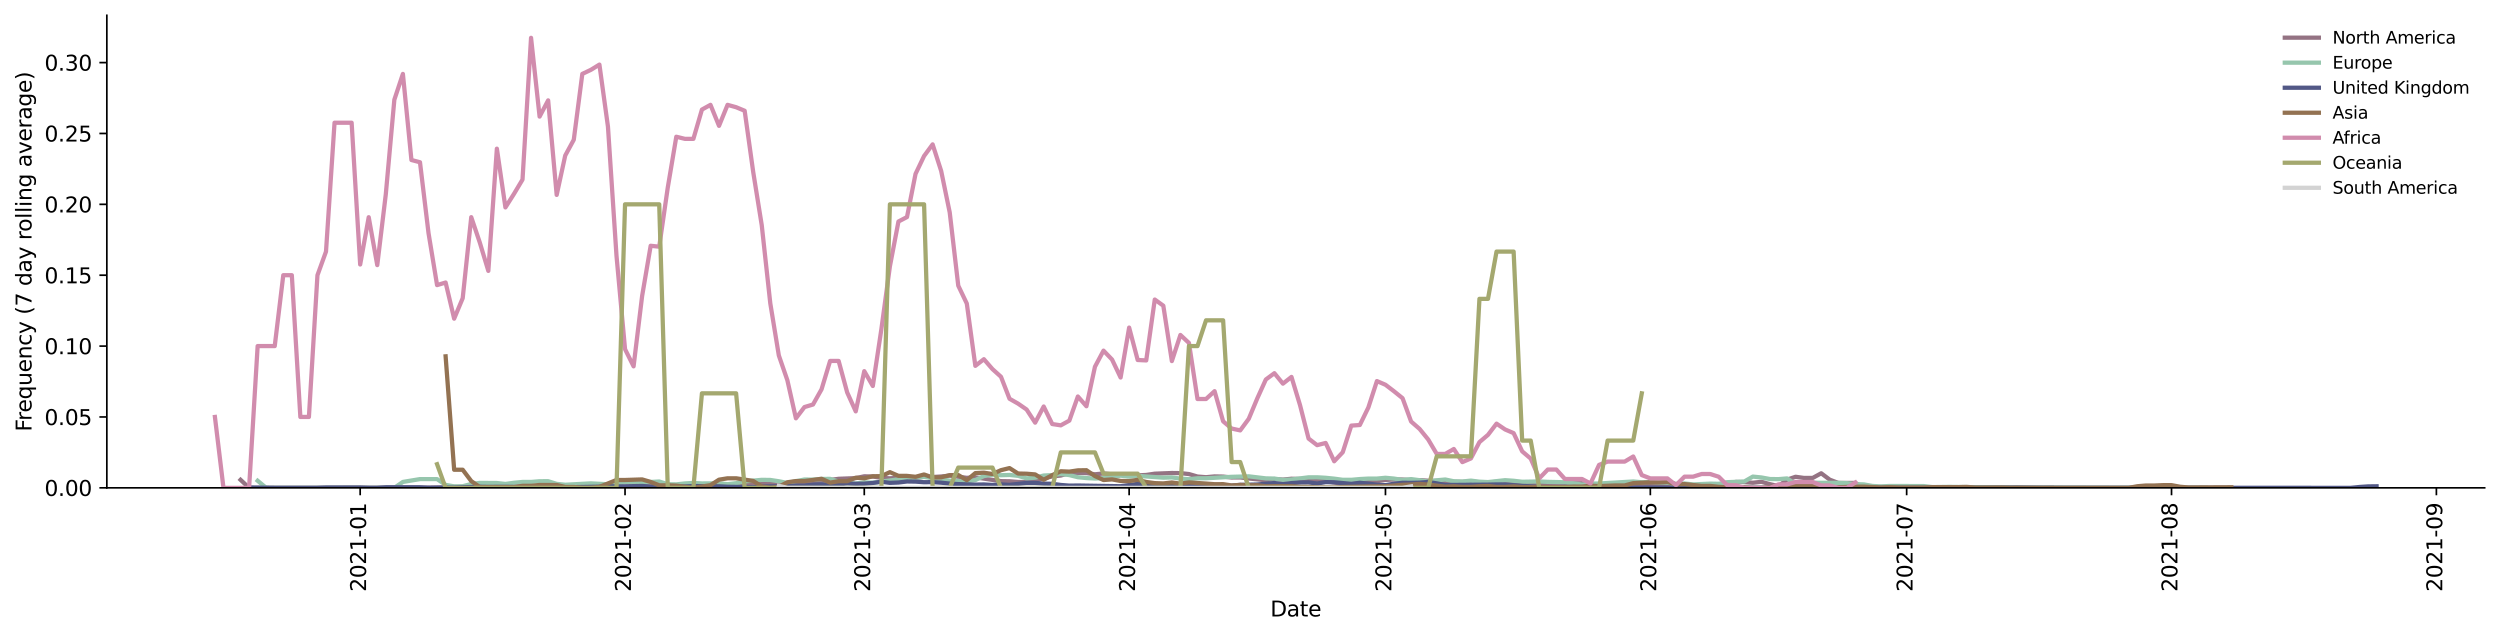 <?xml version="1.0" encoding="utf-8" standalone="no"?>
<!DOCTYPE svg PUBLIC "-//W3C//DTD SVG 1.1//EN"
  "http://www.w3.org/Graphics/SVG/1.1/DTD/svg11.dtd">
<svg height="298.621pt" version="1.1" viewBox="0 0 1173.344 298.621" width="1173.344pt" xmlns="http://www.w3.org/2000/svg" xmlns:xlink="http://www.w3.org/1999/xlink">
 <defs>
  <style type="text/css">*{stroke-linecap:butt;stroke-linejoin:round;}</style>
 </defs>
 <g id="figure_1">
  <g id="patch_1">
   <path d="M 0 298.621 
L 1173.344 298.621 
L 1173.344 0 
L 0 0 
z
" style="fill:#ffffff;"/>
  </g>
  <g id="axes_1">
   <g id="patch_2">
    <path d="M 50.144 228.96 
L 1166.144 228.96 
L 1166.144 7.2 
L 50.144 7.2 
z
" style="fill:#ffffff;"/>
   </g>
   <g id="matplotlib.axis_1">
    <g id="xtick_1">
     <g id="line2d_1">
      <defs>
       <path d="M 0 0 
L 0 3.5 
" id="me8ddf4160f" style="stroke:#000000;stroke-width:0.8;"/>
      </defs>
      <g>
       <use style="stroke:#000000;stroke-width:0.8;" x="169.042" xlink:href="#me8ddf4160f" y="228.96"/>
      </g>
     </g>
     <g id="text_1">
      <!-- 2021-01 -->
      <g transform="translate(171.801 277.743)rotate(-90)scale(0.1 -0.1)">
       <defs>
        <path d="M 1228 531 
L 3431 531 
L 3431 0 
L 469 0 
L 469 531 
Q 828 903 1448 1529 
Q 2069 2156 2228 2338 
Q 2531 2678 2651 2914 
Q 2772 3150 2772 3378 
Q 2772 3750 2511 3984 
Q 2250 4219 1831 4219 
Q 1534 4219 1204 4116 
Q 875 4013 500 3803 
L 500 4441 
Q 881 4594 1212 4672 
Q 1544 4750 1819 4750 
Q 2544 4750 2975 4387 
Q 3406 4025 3406 3419 
Q 3406 3131 3298 2873 
Q 3191 2616 2906 2266 
Q 2828 2175 2409 1742 
Q 1991 1309 1228 531 
z
" id="DejaVuSans-32" transform="scale(0.016)"/>
        <path d="M 2034 4250 
Q 1547 4250 1301 3770 
Q 1056 3291 1056 2328 
Q 1056 1369 1301 889 
Q 1547 409 2034 409 
Q 2525 409 2770 889 
Q 3016 1369 3016 2328 
Q 3016 3291 2770 3770 
Q 2525 4250 2034 4250 
z
M 2034 4750 
Q 2819 4750 3233 4129 
Q 3647 3509 3647 2328 
Q 3647 1150 3233 529 
Q 2819 -91 2034 -91 
Q 1250 -91 836 529 
Q 422 1150 422 2328 
Q 422 3509 836 4129 
Q 1250 4750 2034 4750 
z
" id="DejaVuSans-30" transform="scale(0.016)"/>
        <path d="M 794 531 
L 1825 531 
L 1825 4091 
L 703 3866 
L 703 4441 
L 1819 4666 
L 2450 4666 
L 2450 531 
L 3481 531 
L 3481 0 
L 794 0 
L 794 531 
z
" id="DejaVuSans-31" transform="scale(0.016)"/>
        <path d="M 313 2009 
L 1997 2009 
L 1997 1497 
L 313 1497 
L 313 2009 
z
" id="DejaVuSans-2d" transform="scale(0.016)"/>
       </defs>
       <use xlink:href="#DejaVuSans-32"/>
       <use x="63.623" xlink:href="#DejaVuSans-30"/>
       <use x="127.246" xlink:href="#DejaVuSans-32"/>
       <use x="190.869" xlink:href="#DejaVuSans-31"/>
       <use x="254.492" xlink:href="#DejaVuSans-2d"/>
       <use x="290.576" xlink:href="#DejaVuSans-30"/>
       <use x="354.199" xlink:href="#DejaVuSans-31"/>
      </g>
     </g>
    </g>
    <g id="xtick_2">
     <g id="line2d_2">
      <g>
       <use style="stroke:#000000;stroke-width:0.8;" x="293.354" xlink:href="#me8ddf4160f" y="228.96"/>
      </g>
     </g>
     <g id="text_2">
      <!-- 2021-02 -->
      <g transform="translate(296.113 277.743)rotate(-90)scale(0.1 -0.1)">
       <use xlink:href="#DejaVuSans-32"/>
       <use x="63.623" xlink:href="#DejaVuSans-30"/>
       <use x="127.246" xlink:href="#DejaVuSans-32"/>
       <use x="190.869" xlink:href="#DejaVuSans-31"/>
       <use x="254.492" xlink:href="#DejaVuSans-2d"/>
       <use x="290.576" xlink:href="#DejaVuSans-30"/>
       <use x="354.199" xlink:href="#DejaVuSans-32"/>
      </g>
     </g>
    </g>
    <g id="xtick_3">
     <g id="line2d_3">
      <g>
       <use style="stroke:#000000;stroke-width:0.8;" x="405.636" xlink:href="#me8ddf4160f" y="228.96"/>
      </g>
     </g>
     <g id="text_3">
      <!-- 2021-03 -->
      <g transform="translate(408.395 277.743)rotate(-90)scale(0.1 -0.1)">
       <defs>
        <path d="M 2597 2516 
Q 3050 2419 3304 2112 
Q 3559 1806 3559 1356 
Q 3559 666 3084 287 
Q 2609 -91 1734 -91 
Q 1441 -91 1130 -33 
Q 819 25 488 141 
L 488 750 
Q 750 597 1062 519 
Q 1375 441 1716 441 
Q 2309 441 2620 675 
Q 2931 909 2931 1356 
Q 2931 1769 2642 2001 
Q 2353 2234 1838 2234 
L 1294 2234 
L 1294 2753 
L 1863 2753 
Q 2328 2753 2575 2939 
Q 2822 3125 2822 3475 
Q 2822 3834 2567 4026 
Q 2313 4219 1838 4219 
Q 1578 4219 1281 4162 
Q 984 4106 628 3988 
L 628 4550 
Q 988 4650 1302 4700 
Q 1616 4750 1894 4750 
Q 2613 4750 3031 4423 
Q 3450 4097 3450 3541 
Q 3450 3153 3228 2886 
Q 3006 2619 2597 2516 
z
" id="DejaVuSans-33" transform="scale(0.016)"/>
       </defs>
       <use xlink:href="#DejaVuSans-32"/>
       <use x="63.623" xlink:href="#DejaVuSans-30"/>
       <use x="127.246" xlink:href="#DejaVuSans-32"/>
       <use x="190.869" xlink:href="#DejaVuSans-31"/>
       <use x="254.492" xlink:href="#DejaVuSans-2d"/>
       <use x="290.576" xlink:href="#DejaVuSans-30"/>
       <use x="354.199" xlink:href="#DejaVuSans-33"/>
      </g>
     </g>
    </g>
    <g id="xtick_4">
     <g id="line2d_4">
      <g>
       <use style="stroke:#000000;stroke-width:0.8;" x="529.948" xlink:href="#me8ddf4160f" y="228.96"/>
      </g>
     </g>
     <g id="text_4">
      <!-- 2021-04 -->
      <g transform="translate(532.707 277.743)rotate(-90)scale(0.1 -0.1)">
       <defs>
        <path d="M 2419 4116 
L 825 1625 
L 2419 1625 
L 2419 4116 
z
M 2253 4666 
L 3047 4666 
L 3047 1625 
L 3713 1625 
L 3713 1100 
L 3047 1100 
L 3047 0 
L 2419 0 
L 2419 1100 
L 313 1100 
L 313 1709 
L 2253 4666 
z
" id="DejaVuSans-34" transform="scale(0.016)"/>
       </defs>
       <use xlink:href="#DejaVuSans-32"/>
       <use x="63.623" xlink:href="#DejaVuSans-30"/>
       <use x="127.246" xlink:href="#DejaVuSans-32"/>
       <use x="190.869" xlink:href="#DejaVuSans-31"/>
       <use x="254.492" xlink:href="#DejaVuSans-2d"/>
       <use x="290.576" xlink:href="#DejaVuSans-30"/>
       <use x="354.199" xlink:href="#DejaVuSans-34"/>
      </g>
     </g>
    </g>
    <g id="xtick_5">
     <g id="line2d_5">
      <g>
       <use style="stroke:#000000;stroke-width:0.8;" x="650.249" xlink:href="#me8ddf4160f" y="228.96"/>
      </g>
     </g>
     <g id="text_5">
      <!-- 2021-05 -->
      <g transform="translate(653.009 277.743)rotate(-90)scale(0.1 -0.1)">
       <defs>
        <path d="M 691 4666 
L 3169 4666 
L 3169 4134 
L 1269 4134 
L 1269 2991 
Q 1406 3038 1543 3061 
Q 1681 3084 1819 3084 
Q 2600 3084 3056 2656 
Q 3513 2228 3513 1497 
Q 3513 744 3044 326 
Q 2575 -91 1722 -91 
Q 1428 -91 1123 -41 
Q 819 9 494 109 
L 494 744 
Q 775 591 1075 516 
Q 1375 441 1709 441 
Q 2250 441 2565 725 
Q 2881 1009 2881 1497 
Q 2881 1984 2565 2268 
Q 2250 2553 1709 2553 
Q 1456 2553 1204 2497 
Q 953 2441 691 2322 
L 691 4666 
z
" id="DejaVuSans-35" transform="scale(0.016)"/>
       </defs>
       <use xlink:href="#DejaVuSans-32"/>
       <use x="63.623" xlink:href="#DejaVuSans-30"/>
       <use x="127.246" xlink:href="#DejaVuSans-32"/>
       <use x="190.869" xlink:href="#DejaVuSans-31"/>
       <use x="254.492" xlink:href="#DejaVuSans-2d"/>
       <use x="290.576" xlink:href="#DejaVuSans-30"/>
       <use x="354.199" xlink:href="#DejaVuSans-35"/>
      </g>
     </g>
    </g>
    <g id="xtick_6">
     <g id="line2d_6">
      <g>
       <use style="stroke:#000000;stroke-width:0.8;" x="774.561" xlink:href="#me8ddf4160f" y="228.96"/>
      </g>
     </g>
     <g id="text_6">
      <!-- 2021-06 -->
      <g transform="translate(777.321 277.743)rotate(-90)scale(0.1 -0.1)">
       <defs>
        <path d="M 2113 2584 
Q 1688 2584 1439 2293 
Q 1191 2003 1191 1497 
Q 1191 994 1439 701 
Q 1688 409 2113 409 
Q 2538 409 2786 701 
Q 3034 994 3034 1497 
Q 3034 2003 2786 2293 
Q 2538 2584 2113 2584 
z
M 3366 4563 
L 3366 3988 
Q 3128 4100 2886 4159 
Q 2644 4219 2406 4219 
Q 1781 4219 1451 3797 
Q 1122 3375 1075 2522 
Q 1259 2794 1537 2939 
Q 1816 3084 2150 3084 
Q 2853 3084 3261 2657 
Q 3669 2231 3669 1497 
Q 3669 778 3244 343 
Q 2819 -91 2113 -91 
Q 1303 -91 875 529 
Q 447 1150 447 2328 
Q 447 3434 972 4092 
Q 1497 4750 2381 4750 
Q 2619 4750 2861 4703 
Q 3103 4656 3366 4563 
z
" id="DejaVuSans-36" transform="scale(0.016)"/>
       </defs>
       <use xlink:href="#DejaVuSans-32"/>
       <use x="63.623" xlink:href="#DejaVuSans-30"/>
       <use x="127.246" xlink:href="#DejaVuSans-32"/>
       <use x="190.869" xlink:href="#DejaVuSans-31"/>
       <use x="254.492" xlink:href="#DejaVuSans-2d"/>
       <use x="290.576" xlink:href="#DejaVuSans-30"/>
       <use x="354.199" xlink:href="#DejaVuSans-36"/>
      </g>
     </g>
    </g>
    <g id="xtick_7">
     <g id="line2d_7">
      <g>
       <use style="stroke:#000000;stroke-width:0.8;" x="894.863" xlink:href="#me8ddf4160f" y="228.96"/>
      </g>
     </g>
     <g id="text_7">
      <!-- 2021-07 -->
      <g transform="translate(897.622 277.743)rotate(-90)scale(0.1 -0.1)">
       <defs>
        <path d="M 525 4666 
L 3525 4666 
L 3525 4397 
L 1831 0 
L 1172 0 
L 2766 4134 
L 525 4134 
L 525 4666 
z
" id="DejaVuSans-37" transform="scale(0.016)"/>
       </defs>
       <use xlink:href="#DejaVuSans-32"/>
       <use x="63.623" xlink:href="#DejaVuSans-30"/>
       <use x="127.246" xlink:href="#DejaVuSans-32"/>
       <use x="190.869" xlink:href="#DejaVuSans-31"/>
       <use x="254.492" xlink:href="#DejaVuSans-2d"/>
       <use x="290.576" xlink:href="#DejaVuSans-30"/>
       <use x="354.199" xlink:href="#DejaVuSans-37"/>
      </g>
     </g>
    </g>
    <g id="xtick_8">
     <g id="line2d_8">
      <g>
       <use style="stroke:#000000;stroke-width:0.8;" x="1019.175" xlink:href="#me8ddf4160f" y="228.96"/>
      </g>
     </g>
     <g id="text_8">
      <!-- 2021-08 -->
      <g transform="translate(1021.934 277.743)rotate(-90)scale(0.1 -0.1)">
       <defs>
        <path d="M 2034 2216 
Q 1584 2216 1326 1975 
Q 1069 1734 1069 1313 
Q 1069 891 1326 650 
Q 1584 409 2034 409 
Q 2484 409 2743 651 
Q 3003 894 3003 1313 
Q 3003 1734 2745 1975 
Q 2488 2216 2034 2216 
z
M 1403 2484 
Q 997 2584 770 2862 
Q 544 3141 544 3541 
Q 544 4100 942 4425 
Q 1341 4750 2034 4750 
Q 2731 4750 3128 4425 
Q 3525 4100 3525 3541 
Q 3525 3141 3298 2862 
Q 3072 2584 2669 2484 
Q 3125 2378 3379 2068 
Q 3634 1759 3634 1313 
Q 3634 634 3220 271 
Q 2806 -91 2034 -91 
Q 1263 -91 848 271 
Q 434 634 434 1313 
Q 434 1759 690 2068 
Q 947 2378 1403 2484 
z
M 1172 3481 
Q 1172 3119 1398 2916 
Q 1625 2713 2034 2713 
Q 2441 2713 2670 2916 
Q 2900 3119 2900 3481 
Q 2900 3844 2670 4047 
Q 2441 4250 2034 4250 
Q 1625 4250 1398 4047 
Q 1172 3844 1172 3481 
z
" id="DejaVuSans-38" transform="scale(0.016)"/>
       </defs>
       <use xlink:href="#DejaVuSans-32"/>
       <use x="63.623" xlink:href="#DejaVuSans-30"/>
       <use x="127.246" xlink:href="#DejaVuSans-32"/>
       <use x="190.869" xlink:href="#DejaVuSans-31"/>
       <use x="254.492" xlink:href="#DejaVuSans-2d"/>
       <use x="290.576" xlink:href="#DejaVuSans-30"/>
       <use x="354.199" xlink:href="#DejaVuSans-38"/>
      </g>
     </g>
    </g>
    <g id="xtick_9">
     <g id="line2d_9">
      <g>
       <use style="stroke:#000000;stroke-width:0.8;" x="1143.487" xlink:href="#me8ddf4160f" y="228.96"/>
      </g>
     </g>
     <g id="text_9">
      <!-- 2021-09 -->
      <g transform="translate(1146.246 277.743)rotate(-90)scale(0.1 -0.1)">
       <defs>
        <path d="M 703 97 
L 703 672 
Q 941 559 1184 500 
Q 1428 441 1663 441 
Q 2288 441 2617 861 
Q 2947 1281 2994 2138 
Q 2813 1869 2534 1725 
Q 2256 1581 1919 1581 
Q 1219 1581 811 2004 
Q 403 2428 403 3163 
Q 403 3881 828 4315 
Q 1253 4750 1959 4750 
Q 2769 4750 3195 4129 
Q 3622 3509 3622 2328 
Q 3622 1225 3098 567 
Q 2575 -91 1691 -91 
Q 1453 -91 1209 -44 
Q 966 3 703 97 
z
M 1959 2075 
Q 2384 2075 2632 2365 
Q 2881 2656 2881 3163 
Q 2881 3666 2632 3958 
Q 2384 4250 1959 4250 
Q 1534 4250 1286 3958 
Q 1038 3666 1038 3163 
Q 1038 2656 1286 2365 
Q 1534 2075 1959 2075 
z
" id="DejaVuSans-39" transform="scale(0.016)"/>
       </defs>
       <use xlink:href="#DejaVuSans-32"/>
       <use x="63.623" xlink:href="#DejaVuSans-30"/>
       <use x="127.246" xlink:href="#DejaVuSans-32"/>
       <use x="190.869" xlink:href="#DejaVuSans-31"/>
       <use x="254.492" xlink:href="#DejaVuSans-2d"/>
       <use x="290.576" xlink:href="#DejaVuSans-30"/>
       <use x="354.199" xlink:href="#DejaVuSans-39"/>
      </g>
     </g>
    </g>
    <g id="text_10">
     <!-- Date -->
     <g transform="translate(596.193 289.341)scale(0.1 -0.1)">
      <defs>
       <path d="M 1259 4147 
L 1259 519 
L 2022 519 
Q 2988 519 3436 956 
Q 3884 1394 3884 2338 
Q 3884 3275 3436 3711 
Q 2988 4147 2022 4147 
L 1259 4147 
z
M 628 4666 
L 1925 4666 
Q 3281 4666 3915 4102 
Q 4550 3538 4550 2338 
Q 4550 1131 3912 565 
Q 3275 0 1925 0 
L 628 0 
L 628 4666 
z
" id="DejaVuSans-44" transform="scale(0.016)"/>
       <path d="M 2194 1759 
Q 1497 1759 1228 1600 
Q 959 1441 959 1056 
Q 959 750 1161 570 
Q 1363 391 1709 391 
Q 2188 391 2477 730 
Q 2766 1069 2766 1631 
L 2766 1759 
L 2194 1759 
z
M 3341 1997 
L 3341 0 
L 2766 0 
L 2766 531 
Q 2569 213 2275 61 
Q 1981 -91 1556 -91 
Q 1019 -91 701 211 
Q 384 513 384 1019 
Q 384 1609 779 1909 
Q 1175 2209 1959 2209 
L 2766 2209 
L 2766 2266 
Q 2766 2663 2505 2880 
Q 2244 3097 1772 3097 
Q 1472 3097 1187 3025 
Q 903 2953 641 2809 
L 641 3341 
Q 956 3463 1253 3523 
Q 1550 3584 1831 3584 
Q 2591 3584 2966 3190 
Q 3341 2797 3341 1997 
z
" id="DejaVuSans-61" transform="scale(0.016)"/>
       <path d="M 1172 4494 
L 1172 3500 
L 2356 3500 
L 2356 3053 
L 1172 3053 
L 1172 1153 
Q 1172 725 1289 603 
Q 1406 481 1766 481 
L 2356 481 
L 2356 0 
L 1766 0 
Q 1100 0 847 248 
Q 594 497 594 1153 
L 594 3053 
L 172 3053 
L 172 3500 
L 594 3500 
L 594 4494 
L 1172 4494 
z
" id="DejaVuSans-74" transform="scale(0.016)"/>
       <path d="M 3597 1894 
L 3597 1613 
L 953 1613 
Q 991 1019 1311 708 
Q 1631 397 2203 397 
Q 2534 397 2845 478 
Q 3156 559 3463 722 
L 3463 178 
Q 3153 47 2828 -22 
Q 2503 -91 2169 -91 
Q 1331 -91 842 396 
Q 353 884 353 1716 
Q 353 2575 817 3079 
Q 1281 3584 2069 3584 
Q 2775 3584 3186 3129 
Q 3597 2675 3597 1894 
z
M 3022 2063 
Q 3016 2534 2758 2815 
Q 2500 3097 2075 3097 
Q 1594 3097 1305 2825 
Q 1016 2553 972 2059 
L 3022 2063 
z
" id="DejaVuSans-65" transform="scale(0.016)"/>
      </defs>
      <use xlink:href="#DejaVuSans-44"/>
      <use x="77.002" xlink:href="#DejaVuSans-61"/>
      <use x="138.281" xlink:href="#DejaVuSans-74"/>
      <use x="177.49" xlink:href="#DejaVuSans-65"/>
     </g>
    </g>
   </g>
   <g id="matplotlib.axis_2">
    <g id="ytick_1">
     <g id="line2d_10">
      <defs>
       <path d="M 0 0 
L -3.5 0 
" id="m4df0de380e" style="stroke:#000000;stroke-width:0.8;"/>
      </defs>
      <g>
       <use style="stroke:#000000;stroke-width:0.8;" x="50.144" xlink:href="#m4df0de380e" y="228.96"/>
      </g>
     </g>
     <g id="text_11">
      <!-- 0.00 -->
      <g transform="translate(20.878 232.759)scale(0.1 -0.1)">
       <defs>
        <path d="M 684 794 
L 1344 794 
L 1344 0 
L 684 0 
L 684 794 
z
" id="DejaVuSans-2e" transform="scale(0.016)"/>
       </defs>
       <use xlink:href="#DejaVuSans-30"/>
       <use x="63.623" xlink:href="#DejaVuSans-2e"/>
       <use x="95.41" xlink:href="#DejaVuSans-30"/>
       <use x="159.033" xlink:href="#DejaVuSans-30"/>
      </g>
     </g>
    </g>
    <g id="ytick_2">
     <g id="line2d_11">
      <g>
       <use style="stroke:#000000;stroke-width:0.8;" x="50.144" xlink:href="#m4df0de380e" y="195.696"/>
      </g>
     </g>
     <g id="text_12">
      <!-- 0.05 -->
      <g transform="translate(20.878 199.495)scale(0.1 -0.1)">
       <use xlink:href="#DejaVuSans-30"/>
       <use x="63.623" xlink:href="#DejaVuSans-2e"/>
       <use x="95.41" xlink:href="#DejaVuSans-30"/>
       <use x="159.033" xlink:href="#DejaVuSans-35"/>
      </g>
     </g>
    </g>
    <g id="ytick_3">
     <g id="line2d_12">
      <g>
       <use style="stroke:#000000;stroke-width:0.8;" x="50.144" xlink:href="#m4df0de380e" y="162.432"/>
      </g>
     </g>
     <g id="text_13">
      <!-- 0.10 -->
      <g transform="translate(20.878 166.231)scale(0.1 -0.1)">
       <use xlink:href="#DejaVuSans-30"/>
       <use x="63.623" xlink:href="#DejaVuSans-2e"/>
       <use x="95.41" xlink:href="#DejaVuSans-31"/>
       <use x="159.033" xlink:href="#DejaVuSans-30"/>
      </g>
     </g>
    </g>
    <g id="ytick_4">
     <g id="line2d_13">
      <g>
       <use style="stroke:#000000;stroke-width:0.8;" x="50.144" xlink:href="#m4df0de380e" y="129.168"/>
      </g>
     </g>
     <g id="text_14">
      <!-- 0.15 -->
      <g transform="translate(20.878 132.967)scale(0.1 -0.1)">
       <use xlink:href="#DejaVuSans-30"/>
       <use x="63.623" xlink:href="#DejaVuSans-2e"/>
       <use x="95.41" xlink:href="#DejaVuSans-31"/>
       <use x="159.033" xlink:href="#DejaVuSans-35"/>
      </g>
     </g>
    </g>
    <g id="ytick_5">
     <g id="line2d_14">
      <g>
       <use style="stroke:#000000;stroke-width:0.8;" x="50.144" xlink:href="#m4df0de380e" y="95.904"/>
      </g>
     </g>
     <g id="text_15">
      <!-- 0.20 -->
      <g transform="translate(20.878 99.703)scale(0.1 -0.1)">
       <use xlink:href="#DejaVuSans-30"/>
       <use x="63.623" xlink:href="#DejaVuSans-2e"/>
       <use x="95.41" xlink:href="#DejaVuSans-32"/>
       <use x="159.033" xlink:href="#DejaVuSans-30"/>
      </g>
     </g>
    </g>
    <g id="ytick_6">
     <g id="line2d_15">
      <g>
       <use style="stroke:#000000;stroke-width:0.8;" x="50.144" xlink:href="#m4df0de380e" y="62.64"/>
      </g>
     </g>
     <g id="text_16">
      <!-- 0.25 -->
      <g transform="translate(20.878 66.439)scale(0.1 -0.1)">
       <use xlink:href="#DejaVuSans-30"/>
       <use x="63.623" xlink:href="#DejaVuSans-2e"/>
       <use x="95.41" xlink:href="#DejaVuSans-32"/>
       <use x="159.033" xlink:href="#DejaVuSans-35"/>
      </g>
     </g>
    </g>
    <g id="ytick_7">
     <g id="line2d_16">
      <g>
       <use style="stroke:#000000;stroke-width:0.8;" x="50.144" xlink:href="#m4df0de380e" y="29.376"/>
      </g>
     </g>
     <g id="text_17">
      <!-- 0.30 -->
      <g transform="translate(20.878 33.175)scale(0.1 -0.1)">
       <use xlink:href="#DejaVuSans-30"/>
       <use x="63.623" xlink:href="#DejaVuSans-2e"/>
       <use x="95.41" xlink:href="#DejaVuSans-33"/>
       <use x="159.033" xlink:href="#DejaVuSans-30"/>
      </g>
     </g>
    </g>
    <g id="text_18">
     <!-- Frequency (7 day rolling average) -->
     <g transform="translate(14.798 202.529)rotate(-90)scale(0.1 -0.1)">
      <defs>
       <path d="M 628 4666 
L 3309 4666 
L 3309 4134 
L 1259 4134 
L 1259 2759 
L 3109 2759 
L 3109 2228 
L 1259 2228 
L 1259 0 
L 628 0 
L 628 4666 
z
" id="DejaVuSans-46" transform="scale(0.016)"/>
       <path d="M 2631 2963 
Q 2534 3019 2420 3045 
Q 2306 3072 2169 3072 
Q 1681 3072 1420 2755 
Q 1159 2438 1159 1844 
L 1159 0 
L 581 0 
L 581 3500 
L 1159 3500 
L 1159 2956 
Q 1341 3275 1631 3429 
Q 1922 3584 2338 3584 
Q 2397 3584 2469 3576 
Q 2541 3569 2628 3553 
L 2631 2963 
z
" id="DejaVuSans-72" transform="scale(0.016)"/>
       <path d="M 947 1747 
Q 947 1113 1208 752 
Q 1469 391 1925 391 
Q 2381 391 2643 752 
Q 2906 1113 2906 1747 
Q 2906 2381 2643 2742 
Q 2381 3103 1925 3103 
Q 1469 3103 1208 2742 
Q 947 2381 947 1747 
z
M 2906 525 
Q 2725 213 2448 61 
Q 2172 -91 1784 -91 
Q 1150 -91 751 415 
Q 353 922 353 1747 
Q 353 2572 751 3078 
Q 1150 3584 1784 3584 
Q 2172 3584 2448 3432 
Q 2725 3281 2906 2969 
L 2906 3500 
L 3481 3500 
L 3481 -1331 
L 2906 -1331 
L 2906 525 
z
" id="DejaVuSans-71" transform="scale(0.016)"/>
       <path d="M 544 1381 
L 544 3500 
L 1119 3500 
L 1119 1403 
Q 1119 906 1312 657 
Q 1506 409 1894 409 
Q 2359 409 2629 706 
Q 2900 1003 2900 1516 
L 2900 3500 
L 3475 3500 
L 3475 0 
L 2900 0 
L 2900 538 
Q 2691 219 2414 64 
Q 2138 -91 1772 -91 
Q 1169 -91 856 284 
Q 544 659 544 1381 
z
M 1991 3584 
L 1991 3584 
z
" id="DejaVuSans-75" transform="scale(0.016)"/>
       <path d="M 3513 2113 
L 3513 0 
L 2938 0 
L 2938 2094 
Q 2938 2591 2744 2837 
Q 2550 3084 2163 3084 
Q 1697 3084 1428 2787 
Q 1159 2491 1159 1978 
L 1159 0 
L 581 0 
L 581 3500 
L 1159 3500 
L 1159 2956 
Q 1366 3272 1645 3428 
Q 1925 3584 2291 3584 
Q 2894 3584 3203 3211 
Q 3513 2838 3513 2113 
z
" id="DejaVuSans-6e" transform="scale(0.016)"/>
       <path d="M 3122 3366 
L 3122 2828 
Q 2878 2963 2633 3030 
Q 2388 3097 2138 3097 
Q 1578 3097 1268 2742 
Q 959 2388 959 1747 
Q 959 1106 1268 751 
Q 1578 397 2138 397 
Q 2388 397 2633 464 
Q 2878 531 3122 666 
L 3122 134 
Q 2881 22 2623 -34 
Q 2366 -91 2075 -91 
Q 1284 -91 818 406 
Q 353 903 353 1747 
Q 353 2603 823 3093 
Q 1294 3584 2113 3584 
Q 2378 3584 2631 3529 
Q 2884 3475 3122 3366 
z
" id="DejaVuSans-63" transform="scale(0.016)"/>
       <path d="M 2059 -325 
Q 1816 -950 1584 -1140 
Q 1353 -1331 966 -1331 
L 506 -1331 
L 506 -850 
L 844 -850 
Q 1081 -850 1212 -737 
Q 1344 -625 1503 -206 
L 1606 56 
L 191 3500 
L 800 3500 
L 1894 763 
L 2988 3500 
L 3597 3500 
L 2059 -325 
z
" id="DejaVuSans-79" transform="scale(0.016)"/>
       <path id="DejaVuSans-20" transform="scale(0.016)"/>
       <path d="M 1984 4856 
Q 1566 4138 1362 3434 
Q 1159 2731 1159 2009 
Q 1159 1288 1364 580 
Q 1569 -128 1984 -844 
L 1484 -844 
Q 1016 -109 783 600 
Q 550 1309 550 2009 
Q 550 2706 781 3412 
Q 1013 4119 1484 4856 
L 1984 4856 
z
" id="DejaVuSans-28" transform="scale(0.016)"/>
       <path d="M 2906 2969 
L 2906 4863 
L 3481 4863 
L 3481 0 
L 2906 0 
L 2906 525 
Q 2725 213 2448 61 
Q 2172 -91 1784 -91 
Q 1150 -91 751 415 
Q 353 922 353 1747 
Q 353 2572 751 3078 
Q 1150 3584 1784 3584 
Q 2172 3584 2448 3432 
Q 2725 3281 2906 2969 
z
M 947 1747 
Q 947 1113 1208 752 
Q 1469 391 1925 391 
Q 2381 391 2643 752 
Q 2906 1113 2906 1747 
Q 2906 2381 2643 2742 
Q 2381 3103 1925 3103 
Q 1469 3103 1208 2742 
Q 947 2381 947 1747 
z
" id="DejaVuSans-64" transform="scale(0.016)"/>
       <path d="M 1959 3097 
Q 1497 3097 1228 2736 
Q 959 2375 959 1747 
Q 959 1119 1226 758 
Q 1494 397 1959 397 
Q 2419 397 2687 759 
Q 2956 1122 2956 1747 
Q 2956 2369 2687 2733 
Q 2419 3097 1959 3097 
z
M 1959 3584 
Q 2709 3584 3137 3096 
Q 3566 2609 3566 1747 
Q 3566 888 3137 398 
Q 2709 -91 1959 -91 
Q 1206 -91 779 398 
Q 353 888 353 1747 
Q 353 2609 779 3096 
Q 1206 3584 1959 3584 
z
" id="DejaVuSans-6f" transform="scale(0.016)"/>
       <path d="M 603 4863 
L 1178 4863 
L 1178 0 
L 603 0 
L 603 4863 
z
" id="DejaVuSans-6c" transform="scale(0.016)"/>
       <path d="M 603 3500 
L 1178 3500 
L 1178 0 
L 603 0 
L 603 3500 
z
M 603 4863 
L 1178 4863 
L 1178 4134 
L 603 4134 
L 603 4863 
z
" id="DejaVuSans-69" transform="scale(0.016)"/>
       <path d="M 2906 1791 
Q 2906 2416 2648 2759 
Q 2391 3103 1925 3103 
Q 1463 3103 1205 2759 
Q 947 2416 947 1791 
Q 947 1169 1205 825 
Q 1463 481 1925 481 
Q 2391 481 2648 825 
Q 2906 1169 2906 1791 
z
M 3481 434 
Q 3481 -459 3084 -895 
Q 2688 -1331 1869 -1331 
Q 1566 -1331 1297 -1286 
Q 1028 -1241 775 -1147 
L 775 -588 
Q 1028 -725 1275 -790 
Q 1522 -856 1778 -856 
Q 2344 -856 2625 -561 
Q 2906 -266 2906 331 
L 2906 616 
Q 2728 306 2450 153 
Q 2172 0 1784 0 
Q 1141 0 747 490 
Q 353 981 353 1791 
Q 353 2603 747 3093 
Q 1141 3584 1784 3584 
Q 2172 3584 2450 3431 
Q 2728 3278 2906 2969 
L 2906 3500 
L 3481 3500 
L 3481 434 
z
" id="DejaVuSans-67" transform="scale(0.016)"/>
       <path d="M 191 3500 
L 800 3500 
L 1894 563 
L 2988 3500 
L 3597 3500 
L 2284 0 
L 1503 0 
L 191 3500 
z
" id="DejaVuSans-76" transform="scale(0.016)"/>
       <path d="M 513 4856 
L 1013 4856 
Q 1481 4119 1714 3412 
Q 1947 2706 1947 2009 
Q 1947 1309 1714 600 
Q 1481 -109 1013 -844 
L 513 -844 
Q 928 -128 1133 580 
Q 1338 1288 1338 2009 
Q 1338 2731 1133 3434 
Q 928 4138 513 4856 
z
" id="DejaVuSans-29" transform="scale(0.016)"/>
      </defs>
      <use xlink:href="#DejaVuSans-46"/>
      <use x="50.27" xlink:href="#DejaVuSans-72"/>
      <use x="89.133" xlink:href="#DejaVuSans-65"/>
      <use x="150.656" xlink:href="#DejaVuSans-71"/>
      <use x="214.133" xlink:href="#DejaVuSans-75"/>
      <use x="277.512" xlink:href="#DejaVuSans-65"/>
      <use x="339.035" xlink:href="#DejaVuSans-6e"/>
      <use x="402.414" xlink:href="#DejaVuSans-63"/>
      <use x="457.395" xlink:href="#DejaVuSans-79"/>
      <use x="516.574" xlink:href="#DejaVuSans-20"/>
      <use x="548.361" xlink:href="#DejaVuSans-28"/>
      <use x="587.375" xlink:href="#DejaVuSans-37"/>
      <use x="650.998" xlink:href="#DejaVuSans-20"/>
      <use x="682.785" xlink:href="#DejaVuSans-64"/>
      <use x="746.262" xlink:href="#DejaVuSans-61"/>
      <use x="807.541" xlink:href="#DejaVuSans-79"/>
      <use x="866.721" xlink:href="#DejaVuSans-20"/>
      <use x="898.508" xlink:href="#DejaVuSans-72"/>
      <use x="937.371" xlink:href="#DejaVuSans-6f"/>
      <use x="998.553" xlink:href="#DejaVuSans-6c"/>
      <use x="1026.336" xlink:href="#DejaVuSans-6c"/>
      <use x="1054.119" xlink:href="#DejaVuSans-69"/>
      <use x="1081.902" xlink:href="#DejaVuSans-6e"/>
      <use x="1145.281" xlink:href="#DejaVuSans-67"/>
      <use x="1208.758" xlink:href="#DejaVuSans-20"/>
      <use x="1240.545" xlink:href="#DejaVuSans-61"/>
      <use x="1301.824" xlink:href="#DejaVuSans-76"/>
      <use x="1361.004" xlink:href="#DejaVuSans-65"/>
      <use x="1422.527" xlink:href="#DejaVuSans-72"/>
      <use x="1463.641" xlink:href="#DejaVuSans-61"/>
      <use x="1524.92" xlink:href="#DejaVuSans-67"/>
      <use x="1588.396" xlink:href="#DejaVuSans-65"/>
      <use x="1649.92" xlink:href="#DejaVuSans-29"/>
     </g>
    </g>
   </g>
   <g id="line2d_17">
    <path clip-path="url(#p0263b7f32b)" d="M 112.901 225.201 
L 116.911 228.96 
L 201.123 228.894 
L 213.153 228.603 
L 233.203 228.512 
L 237.213 228.56 
L 245.233 228.456 
L 249.243 228.511 
L 253.253 228.685 
L 257.263 228.6 
L 261.273 228.733 
L 265.284 228.722 
L 273.304 228.465 
L 277.314 228.545 
L 281.324 228.363 
L 289.344 228.635 
L 309.394 228.145 
L 313.404 228.17 
L 317.414 228.01 
L 325.434 228.073 
L 333.455 228.1 
L 341.475 227.488 
L 345.485 227.504 
L 353.505 226.935 
L 361.525 227.234 
L 377.565 226.237 
L 389.595 225.267 
L 393.605 224.721 
L 401.626 224.404 
L 405.636 223.556 
L 409.646 223.633 
L 413.656 224.292 
L 417.666 224.496 
L 421.676 224.276 
L 425.686 224.908 
L 433.706 223.739 
L 437.716 223.884 
L 441.726 223.646 
L 445.736 223.219 
L 453.756 224.272 
L 457.766 224.043 
L 469.797 225.817 
L 473.807 225.884 
L 477.817 226.211 
L 481.827 226.249 
L 485.837 225.633 
L 489.847 224.532 
L 493.857 223.593 
L 497.867 223.188 
L 501.877 222.043 
L 505.887 221.935 
L 509.897 222.027 
L 513.907 222.613 
L 517.917 222.212 
L 521.927 222.625 
L 525.937 222.786 
L 529.948 223.297 
L 537.968 222.916 
L 541.978 222.32 
L 549.998 222.003 
L 554.008 222.057 
L 558.018 222.492 
L 562.028 223.66 
L 566.038 223.972 
L 570.048 223.601 
L 574.058 223.682 
L 578.068 224.115 
L 582.078 224.08 
L 586.088 224.567 
L 594.109 225.402 
L 598.119 224.846 
L 602.129 225.098 
L 606.139 224.693 
L 614.159 224.895 
L 618.169 225.764 
L 622.179 225.808 
L 626.189 226.487 
L 630.199 227.022 
L 634.209 226.984 
L 638.219 226.704 
L 642.229 226.127 
L 646.239 225.845 
L 650.249 225.245 
L 654.259 225.057 
L 658.27 225.077 
L 662.28 225.354 
L 666.29 225.337 
L 670.3 225.615 
L 678.32 225.806 
L 682.33 226.141 
L 686.34 226.182 
L 690.35 226.085 
L 694.36 226.321 
L 698.37 226.382 
L 706.39 225.989 
L 710.4 226.358 
L 718.42 226.549 
L 730.451 227.108 
L 738.471 226.842 
L 742.481 226.825 
L 746.491 227.337 
L 750.501 227.27 
L 758.521 227.67 
L 762.531 227.504 
L 766.541 227.5 
L 770.551 227.688 
L 778.571 227.623 
L 782.581 228.219 
L 786.591 228.112 
L 790.602 227.785 
L 794.612 227.746 
L 798.622 227.907 
L 802.632 227.433 
L 806.642 227.62 
L 810.652 226.826 
L 814.662 226.195 
L 818.672 226.274 
L 822.682 226.578 
L 826.692 226.121 
L 830.702 227.242 
L 834.712 228.136 
L 838.722 225.128 
L 842.732 223.769 
L 846.742 224.325 
L 850.752 224.325 
L 854.763 222.128 
L 858.773 225.136 
L 862.783 226.665 
L 870.803 226.665 
L 874.813 228.96 
L 878.823 228.695 
L 882.833 228.583 
L 894.863 228.515 
L 898.873 228.78 
L 902.883 228.892 
L 930.954 228.832 
L 934.964 228.675 
L 946.994 228.641 
L 959.024 228.96 
L 963.034 228.911 
L 963.034 228.911 
" style="fill:none;stroke:#947383;stroke-linecap:square;stroke-width:2;"/>
   </g>
   <g id="line2d_18">
    <path clip-path="url(#p0263b7f32b)" d="M 120.921 225.634 
L 124.931 228.96 
L 185.082 228.96 
L 189.092 226.188 
L 197.112 224.858 
L 205.133 224.858 
L 209.143 227.572 
L 213.153 228.265 
L 217.163 228.209 
L 221.173 227.153 
L 225.183 226.645 
L 233.203 226.703 
L 237.213 227.131 
L 241.223 226.584 
L 245.233 226.203 
L 249.243 226.203 
L 253.253 225.864 
L 257.263 225.852 
L 261.273 227.1 
L 265.284 227.51 
L 277.314 226.868 
L 285.334 227.279 
L 289.344 227.107 
L 293.354 226.216 
L 297.364 226.481 
L 301.374 226.179 
L 305.384 226.214 
L 309.394 225.976 
L 313.404 227.269 
L 317.414 227.337 
L 321.424 226.897 
L 325.434 226.668 
L 329.445 226.895 
L 337.465 226.843 
L 341.475 227.254 
L 345.485 226.781 
L 349.495 225.952 
L 357.515 225.203 
L 361.525 225.261 
L 365.535 225.872 
L 369.545 226.663 
L 377.565 225.053 
L 381.575 225.112 
L 385.585 224.784 
L 389.595 224.752 
L 393.605 226.035 
L 397.616 226.793 
L 401.626 226.94 
L 405.636 226.378 
L 409.646 226.564 
L 421.676 224.959 
L 425.686 224.897 
L 429.696 224.228 
L 433.706 223.83 
L 437.716 224.437 
L 441.726 224.796 
L 445.736 225.615 
L 453.756 225.888 
L 457.766 225.313 
L 461.777 223.445 
L 465.787 222.804 
L 469.797 223.037 
L 473.807 222.913 
L 477.817 223.334 
L 481.827 224.509 
L 485.837 224.19 
L 489.847 223.183 
L 493.857 222.995 
L 497.867 222.476 
L 501.877 222.983 
L 505.887 223.981 
L 509.897 224.377 
L 513.907 224.596 
L 517.917 224.378 
L 521.927 223.99 
L 525.937 223.244 
L 529.948 223.711 
L 533.958 223.34 
L 545.988 224.191 
L 549.998 224.071 
L 554.008 224.632 
L 558.018 224.906 
L 562.028 224.48 
L 566.038 224.464 
L 578.068 223.79 
L 586.088 223.566 
L 594.109 224.519 
L 598.119 224.605 
L 602.129 225.224 
L 606.139 225.039 
L 614.159 224.023 
L 618.169 224.014 
L 622.179 224.246 
L 626.189 224.649 
L 630.199 225.193 
L 634.209 225.202 
L 638.219 224.838 
L 642.229 224.622 
L 646.239 224.617 
L 650.249 224.239 
L 654.259 224.612 
L 658.27 225.263 
L 662.28 224.856 
L 666.29 225.378 
L 670.3 226.035 
L 674.31 225.417 
L 678.32 225.049 
L 682.33 225.877 
L 686.34 225.992 
L 690.35 225.574 
L 694.36 226.073 
L 698.37 226.261 
L 706.39 225.37 
L 710.4 225.642 
L 714.41 226.106 
L 722.43 225.96 
L 726.441 226.16 
L 734.461 226.335 
L 738.471 226.825 
L 742.481 227.436 
L 746.491 226.933 
L 750.501 226.922 
L 766.541 225.98 
L 770.551 226.343 
L 774.561 226.168 
L 778.571 226.449 
L 782.581 226.568 
L 786.591 227.107 
L 790.602 226.92 
L 794.612 227.354 
L 802.632 226.994 
L 806.642 227.071 
L 810.652 226.308 
L 818.672 225.982 
L 822.682 223.686 
L 826.692 224.091 
L 830.702 224.824 
L 834.712 224.883 
L 838.722 224.544 
L 842.732 227.096 
L 846.742 226.772 
L 850.752 226.568 
L 862.783 226.629 
L 866.793 226.755 
L 870.803 227.212 
L 874.813 227.351 
L 878.823 228.076 
L 882.833 228.279 
L 886.843 228.088 
L 902.883 228.129 
L 906.893 228.606 
L 914.913 228.507 
L 946.994 228.855 
L 963.034 228.817 
L 991.105 228.897 
L 999.125 228.89 
L 1035.215 228.927 
L 1035.215 228.927 
" style="fill:none;stroke:#96c6ad;stroke-linecap:square;stroke-width:2;"/>
   </g>
   <g id="line2d_19">
    <path clip-path="url(#p0263b7f32b)" d="M 116.911 228.803 
L 128.941 228.96 
L 148.992 228.96 
L 153.002 228.819 
L 169.042 228.819 
L 173.052 228.96 
L 177.062 228.96 
L 181.072 228.705 
L 197.112 228.705 
L 201.123 228.899 
L 213.153 228.841 
L 221.173 228.585 
L 225.183 228.476 
L 229.193 228.535 
L 237.213 228.487 
L 241.223 228.556 
L 253.253 228.222 
L 257.263 228.278 
L 265.284 228.708 
L 273.304 228.568 
L 281.324 228.428 
L 285.334 228.144 
L 289.344 228.319 
L 301.374 228.084 
L 305.384 228.368 
L 309.394 228.198 
L 313.404 228.381 
L 321.424 228.319 
L 325.434 228.12 
L 337.465 228.247 
L 341.475 228.467 
L 353.505 228.651 
L 357.515 228.381 
L 369.545 228.121 
L 373.555 227.861 
L 377.565 227.879 
L 381.575 227.452 
L 385.585 227.315 
L 393.605 227.435 
L 397.616 226.862 
L 401.626 227.07 
L 405.636 227.016 
L 409.646 226.658 
L 413.656 226.11 
L 417.666 226.623 
L 421.676 226.46 
L 425.686 225.977 
L 429.696 226.043 
L 433.706 226.329 
L 437.716 226.257 
L 441.726 226.534 
L 445.736 226.972 
L 449.746 227.208 
L 457.766 227.446 
L 461.777 227.381 
L 465.787 227.613 
L 469.797 227.359 
L 473.807 227.572 
L 481.827 226.656 
L 485.837 226.672 
L 489.847 226.983 
L 493.857 227.075 
L 497.867 227.614 
L 501.877 227.925 
L 505.887 227.869 
L 525.937 228.201 
L 533.958 227.098 
L 537.968 227.178 
L 541.978 227.442 
L 545.988 227.491 
L 549.998 227.948 
L 558.018 227.972 
L 566.038 227.751 
L 570.048 227.779 
L 574.058 228.045 
L 578.068 227.957 
L 582.078 227.572 
L 590.098 227.386 
L 598.119 226.699 
L 602.129 227.23 
L 606.139 226.727 
L 610.149 226.463 
L 614.159 226.415 
L 618.169 226.937 
L 622.179 226.272 
L 626.189 226.355 
L 634.209 227.094 
L 638.219 226.59 
L 642.229 226.982 
L 646.239 227.506 
L 650.249 227.712 
L 654.259 227.028 
L 658.27 226.59 
L 662.28 226.626 
L 666.29 226.532 
L 670.3 226.202 
L 674.31 226.858 
L 678.32 227.634 
L 698.37 227.459 
L 702.38 227.372 
L 706.39 227.403 
L 714.41 228.062 
L 718.42 228.244 
L 722.43 228.607 
L 726.441 228.774 
L 734.461 228.537 
L 742.481 228.654 
L 746.491 228.584 
L 754.511 228.821 
L 758.521 228.76 
L 766.541 228.899 
L 774.561 228.841 
L 782.581 228.903 
L 1103.386 228.96 
L 1107.396 228.562 
L 1111.406 228.288 
L 1115.416 228.236 
L 1115.416 228.236 
" style="fill:none;stroke:#525886;stroke-linecap:square;stroke-width:2;"/>
   </g>
   <g id="line2d_20">
    <path clip-path="url(#p0263b7f32b)" d="M 209.143 167.247 
L 213.153 220.47 
L 217.163 220.47 
L 221.173 225.792 
L 225.183 228.598 
L 241.223 228.598 
L 245.233 228.012 
L 249.243 228.012 
L 253.253 227.612 
L 261.273 227.612 
L 265.284 228.56 
L 269.294 228.56 
L 273.304 228.96 
L 277.314 228.96 
L 281.324 228.535 
L 289.344 225.276 
L 293.354 225.276 
L 301.374 225.013 
L 305.384 226.193 
L 309.394 227.768 
L 313.404 227.768 
L 317.414 227.936 
L 325.434 228.96 
L 333.455 227.719 
L 337.465 225.131 
L 341.475 224.482 
L 345.485 224.482 
L 353.505 225.722 
L 357.515 228.311 
L 361.525 228.96 
L 365.535 228.46 
L 369.545 226.348 
L 373.555 225.784 
L 377.565 225.784 
L 385.585 224.71 
L 389.595 226.52 
L 393.605 225.84 
L 397.616 225.84 
L 401.626 224.205 
L 405.636 224.485 
L 409.646 223.543 
L 413.656 223.464 
L 417.666 221.597 
L 421.676 223.337 
L 425.686 223.355 
L 429.696 223.777 
L 433.706 222.687 
L 437.716 224.101 
L 441.726 224.009 
L 445.736 223.009 
L 449.746 222.958 
L 453.756 225.37 
L 457.766 222.048 
L 461.777 221.852 
L 465.787 222.475 
L 469.797 220.675 
L 473.807 219.691 
L 477.817 222.242 
L 481.827 222.337 
L 485.837 222.663 
L 489.847 225.163 
L 493.857 223.005 
L 497.867 221.183 
L 501.877 221.355 
L 505.887 220.76 
L 509.897 220.691 
L 513.907 223.435 
L 517.917 225.29 
L 521.927 225 
L 525.937 225.73 
L 529.948 225.806 
L 533.958 225.206 
L 537.968 226.213 
L 541.978 226.749 
L 545.988 226.888 
L 549.998 226.446 
L 554.008 226.985 
L 558.018 226.419 
L 566.038 226.953 
L 570.048 227.255 
L 574.058 227.228 
L 578.068 227.841 
L 582.078 227.569 
L 586.088 227.759 
L 590.098 227.75 
L 594.109 228.235 
L 598.119 228.151 
L 606.139 228.192 
L 610.149 228.508 
L 614.159 228.508 
L 618.169 228.728 
L 626.189 228.814 
L 630.199 228.568 
L 642.229 228.297 
L 650.249 228.243 
L 658.27 227.535 
L 662.28 227.393 
L 666.29 227.124 
L 670.3 227.424 
L 678.32 228.409 
L 682.33 228.237 
L 686.34 228.506 
L 690.35 228.506 
L 694.36 228.216 
L 698.37 228.083 
L 702.38 228.537 
L 706.39 228.537 
L 710.4 228.296 
L 714.41 228.586 
L 734.461 228.631 
L 738.471 228.375 
L 742.481 228.375 
L 746.491 227.946 
L 750.501 228.132 
L 758.521 227.832 
L 762.531 227.832 
L 766.541 226.771 
L 774.561 226.369 
L 778.571 226.407 
L 782.581 226.21 
L 786.591 227.268 
L 790.602 227.199 
L 798.622 228.065 
L 802.632 228.056 
L 806.642 228.488 
L 810.652 228.755 
L 818.672 228.755 
L 822.682 228.96 
L 826.692 228.96 
L 830.702 228.748 
L 834.712 227.695 
L 846.742 227.695 
L 850.752 227.907 
L 854.763 228.96 
L 870.803 228.4 
L 874.813 228.4 
L 882.833 228.789 
L 886.843 228.641 
L 890.853 228.812 
L 902.883 228.812 
L 906.893 228.635 
L 918.923 228.635 
L 922.934 228.518 
L 926.944 228.843 
L 938.974 228.843 
L 942.984 228.96 
L 999.125 228.96 
L 1003.135 228.211 
L 1007.145 227.868 
L 1011.155 227.868 
L 1015.165 227.7 
L 1019.175 227.7 
L 1023.185 228.45 
L 1027.195 228.792 
L 1047.245 228.697 
L 1047.245 228.697 
" style="fill:none;stroke:#937252;stroke-linecap:square;stroke-width:2;"/>
   </g>
   <g id="line2d_21">
    <path clip-path="url(#p0263b7f32b)" d="M 100.871 195.696 
L 104.881 228.96 
L 116.911 228.96 
L 120.921 162.432 
L 128.941 162.432 
L 132.952 129.168 
L 136.962 129.168 
L 140.972 195.696 
L 144.982 195.696 
L 148.992 129.168 
L 153.002 118.08 
L 157.012 57.6 
L 165.032 57.6 
L 169.042 124.128 
L 173.052 101.952 
L 177.062 124.416 
L 181.072 91.152 
L 185.082 46.8 
L 189.092 34.704 
L 193.102 75.096 
L 197.112 76.152 
L 201.123 109.416 
L 205.133 133.81 
L 209.143 132.6 
L 213.153 149.56 
L 217.163 139.95 
L 221.173 101.934 
L 225.183 113.829 
L 229.193 127.134 
L 233.203 69.782 
L 237.213 97.344 
L 241.223 91.008 
L 245.233 84.288 
L 249.243 17.76 
L 253.253 54.72 
L 257.263 47.117 
L 261.273 91.469 
L 265.284 72.989 
L 269.294 65.597 
L 273.304 34.685 
L 277.314 32.784 
L 281.324 30.32 
L 285.334 59.426 
L 289.344 120.04 
L 293.354 163.888 
L 297.364 171.93 
L 301.374 138.913 
L 305.384 115.351 
L 309.394 115.78 
L 313.404 88.06 
L 317.414 64.178 
L 321.424 65.164 
L 325.434 65.164 
L 329.445 51.429 
L 333.455 49.211 
L 337.465 59.067 
L 341.475 49.211 
L 345.485 50.32 
L 349.495 51.983 
L 353.505 80.704 
L 357.515 105.696 
L 361.525 142.372 
L 365.535 166.837 
L 369.545 178.479 
L 373.555 196.328 
L 377.565 191.048 
L 381.575 189.854 
L 385.585 182.717 
L 389.595 169.411 
L 393.605 169.411 
L 397.616 184.195 
L 401.626 193.066 
L 405.636 174.202 
L 409.646 181.158 
L 413.656 154.546 
L 417.666 124.978 
L 421.676 103.969 
L 425.686 101.876 
L 429.696 81.615 
L 433.706 73.212 
L 437.716 67.765 
L 441.726 80.244 
L 445.736 99.696 
L 449.746 134.069 
L 453.756 142.473 
L 457.766 171.702 
L 461.777 168.589 
L 465.787 173.217 
L 469.797 176.833 
L 473.807 187.152 
L 477.817 189.435 
L 481.827 192.207 
L 485.837 198.367 
L 489.847 190.792 
L 493.857 199.02 
L 497.867 199.629 
L 501.877 197.411 
L 505.887 186.088 
L 509.897 190.664 
L 513.907 172.116 
L 517.917 164.573 
L 521.927 168.749 
L 525.937 177.181 
L 529.948 153.752 
L 533.958 168.959 
L 537.968 169.159 
L 541.978 140.59 
L 545.988 143.482 
L 549.998 169.463 
L 554.008 157.213 
L 558.018 160.957 
L 562.028 187.263 
L 566.038 187.263 
L 570.048 183.591 
L 574.058 197.741 
L 578.068 201.137 
L 582.078 201.998 
L 586.088 196.567 
L 590.098 186.961 
L 594.109 178.113 
L 598.119 175.159 
L 602.129 180.063 
L 606.139 176.91 
L 610.149 190.144 
L 614.159 205.836 
L 618.169 208.927 
L 622.179 207.903 
L 626.189 216.488 
L 630.199 212.254 
L 634.209 199.757 
L 638.219 199.468 
L 642.229 191.232 
L 646.239 178.854 
L 650.249 180.579 
L 654.259 183.641 
L 658.27 186.887 
L 662.28 197.831 
L 666.29 201.338 
L 670.3 206.266 
L 674.31 213.039 
L 678.32 213.039 
L 682.33 210.735 
L 686.34 216.89 
L 690.35 215.162 
L 694.36 207.503 
L 698.37 204.092 
L 702.38 198.841 
L 706.39 201.556 
L 710.4 203.284 
L 714.41 211.83 
L 718.42 215.242 
L 722.43 224.525 
L 726.441 220.367 
L 730.451 220.367 
L 734.461 224.802 
L 742.481 224.802 
L 746.491 226.913 
L 750.501 218.188 
L 754.511 216.641 
L 762.531 216.641 
L 766.541 214.253 
L 770.551 222.978 
L 774.561 224.525 
L 782.581 224.525 
L 786.591 227.693 
L 790.602 223.721 
L 794.612 223.721 
L 798.622 222.477 
L 802.632 222.477 
L 806.642 223.745 
L 810.652 227.716 
L 814.662 227.716 
L 818.672 228.96 
L 830.702 228.96 
L 834.712 227.337 
L 838.722 227.337 
L 842.732 226.219 
L 850.752 226.219 
L 854.763 227.842 
L 858.773 227.842 
L 862.783 228.96 
L 866.793 228.96 
L 870.803 226.45 
L 870.803 226.45 
" style="fill:none;stroke:#d18cad;stroke-linecap:square;stroke-width:2;"/>
   </g>
   <g id="line2d_22">
    <path clip-path="url(#p0263b7f32b)" d="M 205.133 217.872 
L 209.143 228.96 
L 289.344 228.96 
L 293.354 95.904 
L 309.394 95.904 
L 313.404 228.96 
L 325.434 228.96 
L 329.445 184.608 
L 345.485 184.608 
L 349.495 228.96 
L 413.656 228.96 
L 417.666 95.904 
L 433.706 95.904 
L 437.716 228.96 
L 445.736 228.96 
L 449.746 219.456 
L 465.787 219.456 
L 469.797 228.96 
L 493.857 228.96 
L 497.867 212.328 
L 513.907 212.328 
L 517.917 222.307 
L 533.958 222.307 
L 537.968 228.96 
L 554.008 228.96 
L 558.018 162.432 
L 562.028 162.432 
L 566.038 150.336 
L 574.058 150.336 
L 578.068 216.864 
L 582.078 216.864 
L 586.088 228.96 
L 670.3 228.96 
L 674.31 214.176 
L 690.35 214.176 
L 694.36 140.256 
L 698.37 140.256 
L 702.38 118.08 
L 710.4 118.08 
L 714.41 206.784 
L 718.42 206.784 
L 722.43 228.96 
L 750.501 228.96 
L 754.511 206.784 
L 766.541 206.784 
L 770.551 184.608 
L 770.551 184.608 
" style="fill:none;stroke:#a4a86f;stroke-linecap:square;stroke-width:2;"/>
   </g>
   <g id="line2d_23">
    <path clip-path="url(#p0263b7f32b)" d="M 365.535 228.036 
L 369.545 228.96 
L 373.555 228.96 
L 377.565 228.96 
L 381.575 228.96 
L 385.585 228.96 
L 389.595 228.96 
L 393.605 228.96 
L 397.616 228.96 
L 401.626 228.96 
L 405.636 228.96 
L 409.646 228.96 
L 413.656 228.96 
L 417.666 228.96 
L 421.676 228.96 
L 425.686 228.96 
L 429.696 228.96 
L 433.706 228.96 
L 437.716 228.96 
L 441.726 228.96 
L 445.736 228.96 
L 449.746 228.96 
L 453.756 228.96 
L 457.766 228.96 
L 461.777 228.96 
L 465.787 228.96 
L 469.797 228.96 
L 473.807 228.96 
L 477.817 228.96 
L 481.827 228.96 
L 485.837 228.96 
L 489.847 228.96 
L 493.857 228.96 
L 497.867 228.96 
L 501.877 228.96 
L 505.887 228.96 
L 509.897 228.96 
L 513.907 228.96 
L 517.917 228.96 
L 521.927 228.96 
L 525.937 228.96 
L 529.948 228.96 
L 533.958 228.96 
L 537.968 228.96 
L 541.978 228.96 
L 545.988 228.96 
L 549.998 228.96 
L 554.008 228.96 
L 558.018 228.96 
L 562.028 228.96 
L 566.038 228.96 
L 570.048 228.96 
L 574.058 228.96 
L 578.068 228.96 
L 582.078 228.96 
L 586.088 228.96 
L 590.098 228.96 
L 594.109 228.96 
L 598.119 228.96 
L 602.129 228.96 
L 606.139 228.96 
L 610.149 228.96 
L 614.159 228.96 
L 618.169 228.96 
L 622.179 228.96 
L 626.189 228.96 
L 630.199 228.96 
L 634.209 228.96 
L 638.219 228.96 
L 642.229 228.96 
L 646.239 228.96 
L 650.249 228.96 
L 654.259 228.96 
L 658.27 228.96 
L 662.28 228.271 
" style="fill:none;stroke:#d3d3d3;stroke-linecap:square;stroke-width:2;"/>
   </g>
   <g id="patch_3">
    <path d="M 50.144 228.96 
L 50.144 7.2 
" style="fill:none;stroke:#000000;stroke-linecap:square;stroke-linejoin:miter;stroke-width:0.8;"/>
   </g>
   <g id="patch_4">
    <path d="M 50.144 228.96 
L 1166.144 228.96 
" style="fill:none;stroke:#000000;stroke-linecap:square;stroke-linejoin:miter;stroke-width:0.8;"/>
   </g>
   <g id="legend_1">
    <g id="line2d_24">
     <path d="M 1072.332 17.679 
L 1088.332 17.679 
" style="fill:none;stroke:#947383;stroke-linecap:square;stroke-width:2;"/>
    </g>
    <g id="line2d_25"/>
    <g id="text_19">
     <!-- North America -->
     <g transform="translate(1094.733 20.479)scale(0.08 -0.08)">
      <defs>
       <path d="M 628 4666 
L 1478 4666 
L 3547 763 
L 3547 4666 
L 4159 4666 
L 4159 0 
L 3309 0 
L 1241 3903 
L 1241 0 
L 628 0 
L 628 4666 
z
" id="DejaVuSans-4e" transform="scale(0.016)"/>
       <path d="M 3513 2113 
L 3513 0 
L 2938 0 
L 2938 2094 
Q 2938 2591 2744 2837 
Q 2550 3084 2163 3084 
Q 1697 3084 1428 2787 
Q 1159 2491 1159 1978 
L 1159 0 
L 581 0 
L 581 4863 
L 1159 4863 
L 1159 2956 
Q 1366 3272 1645 3428 
Q 1925 3584 2291 3584 
Q 2894 3584 3203 3211 
Q 3513 2838 3513 2113 
z
" id="DejaVuSans-68" transform="scale(0.016)"/>
       <path d="M 2188 4044 
L 1331 1722 
L 3047 1722 
L 2188 4044 
z
M 1831 4666 
L 2547 4666 
L 4325 0 
L 3669 0 
L 3244 1197 
L 1141 1197 
L 716 0 
L 50 0 
L 1831 4666 
z
" id="DejaVuSans-41" transform="scale(0.016)"/>
       <path d="M 3328 2828 
Q 3544 3216 3844 3400 
Q 4144 3584 4550 3584 
Q 5097 3584 5394 3201 
Q 5691 2819 5691 2113 
L 5691 0 
L 5113 0 
L 5113 2094 
Q 5113 2597 4934 2840 
Q 4756 3084 4391 3084 
Q 3944 3084 3684 2787 
Q 3425 2491 3425 1978 
L 3425 0 
L 2847 0 
L 2847 2094 
Q 2847 2600 2669 2842 
Q 2491 3084 2119 3084 
Q 1678 3084 1418 2786 
Q 1159 2488 1159 1978 
L 1159 0 
L 581 0 
L 581 3500 
L 1159 3500 
L 1159 2956 
Q 1356 3278 1631 3431 
Q 1906 3584 2284 3584 
Q 2666 3584 2933 3390 
Q 3200 3197 3328 2828 
z
" id="DejaVuSans-6d" transform="scale(0.016)"/>
      </defs>
      <use xlink:href="#DejaVuSans-4e"/>
      <use x="74.805" xlink:href="#DejaVuSans-6f"/>
      <use x="135.986" xlink:href="#DejaVuSans-72"/>
      <use x="177.1" xlink:href="#DejaVuSans-74"/>
      <use x="216.309" xlink:href="#DejaVuSans-68"/>
      <use x="279.688" xlink:href="#DejaVuSans-20"/>
      <use x="311.475" xlink:href="#DejaVuSans-41"/>
      <use x="379.883" xlink:href="#DejaVuSans-6d"/>
      <use x="477.295" xlink:href="#DejaVuSans-65"/>
      <use x="538.818" xlink:href="#DejaVuSans-72"/>
      <use x="579.932" xlink:href="#DejaVuSans-69"/>
      <use x="607.715" xlink:href="#DejaVuSans-63"/>
      <use x="662.695" xlink:href="#DejaVuSans-61"/>
     </g>
    </g>
    <g id="line2d_26">
     <path d="M 1072.332 29.421 
L 1088.332 29.421 
" style="fill:none;stroke:#96c6ad;stroke-linecap:square;stroke-width:2;"/>
    </g>
    <g id="line2d_27"/>
    <g id="text_20">
     <!-- Europe -->
     <g transform="translate(1094.733 32.221)scale(0.08 -0.08)">
      <defs>
       <path d="M 628 4666 
L 3578 4666 
L 3578 4134 
L 1259 4134 
L 1259 2753 
L 3481 2753 
L 3481 2222 
L 1259 2222 
L 1259 531 
L 3634 531 
L 3634 0 
L 628 0 
L 628 4666 
z
" id="DejaVuSans-45" transform="scale(0.016)"/>
       <path d="M 1159 525 
L 1159 -1331 
L 581 -1331 
L 581 3500 
L 1159 3500 
L 1159 2969 
Q 1341 3281 1617 3432 
Q 1894 3584 2278 3584 
Q 2916 3584 3314 3078 
Q 3713 2572 3713 1747 
Q 3713 922 3314 415 
Q 2916 -91 2278 -91 
Q 1894 -91 1617 61 
Q 1341 213 1159 525 
z
M 3116 1747 
Q 3116 2381 2855 2742 
Q 2594 3103 2138 3103 
Q 1681 3103 1420 2742 
Q 1159 2381 1159 1747 
Q 1159 1113 1420 752 
Q 1681 391 2138 391 
Q 2594 391 2855 752 
Q 3116 1113 3116 1747 
z
" id="DejaVuSans-70" transform="scale(0.016)"/>
      </defs>
      <use xlink:href="#DejaVuSans-45"/>
      <use x="63.184" xlink:href="#DejaVuSans-75"/>
      <use x="126.562" xlink:href="#DejaVuSans-72"/>
      <use x="165.426" xlink:href="#DejaVuSans-6f"/>
      <use x="226.607" xlink:href="#DejaVuSans-70"/>
      <use x="290.084" xlink:href="#DejaVuSans-65"/>
     </g>
    </g>
    <g id="line2d_28">
     <path d="M 1072.332 41.164 
L 1088.332 41.164 
" style="fill:none;stroke:#525886;stroke-linecap:square;stroke-width:2;"/>
    </g>
    <g id="line2d_29"/>
    <g id="text_21">
     <!-- United Kingdom -->
     <g transform="translate(1094.733 43.964)scale(0.08 -0.08)">
      <defs>
       <path d="M 556 4666 
L 1191 4666 
L 1191 1831 
Q 1191 1081 1462 751 
Q 1734 422 2344 422 
Q 2950 422 3222 751 
Q 3494 1081 3494 1831 
L 3494 4666 
L 4128 4666 
L 4128 1753 
Q 4128 841 3676 375 
Q 3225 -91 2344 -91 
Q 1459 -91 1007 375 
Q 556 841 556 1753 
L 556 4666 
z
" id="DejaVuSans-55" transform="scale(0.016)"/>
       <path d="M 628 4666 
L 1259 4666 
L 1259 2694 
L 3353 4666 
L 4166 4666 
L 1850 2491 
L 4331 0 
L 3500 0 
L 1259 2247 
L 1259 0 
L 628 0 
L 628 4666 
z
" id="DejaVuSans-4b" transform="scale(0.016)"/>
      </defs>
      <use xlink:href="#DejaVuSans-55"/>
      <use x="73.193" xlink:href="#DejaVuSans-6e"/>
      <use x="136.572" xlink:href="#DejaVuSans-69"/>
      <use x="164.355" xlink:href="#DejaVuSans-74"/>
      <use x="203.564" xlink:href="#DejaVuSans-65"/>
      <use x="265.088" xlink:href="#DejaVuSans-64"/>
      <use x="328.564" xlink:href="#DejaVuSans-20"/>
      <use x="360.352" xlink:href="#DejaVuSans-4b"/>
      <use x="425.928" xlink:href="#DejaVuSans-69"/>
      <use x="453.711" xlink:href="#DejaVuSans-6e"/>
      <use x="517.09" xlink:href="#DejaVuSans-67"/>
      <use x="580.566" xlink:href="#DejaVuSans-64"/>
      <use x="644.043" xlink:href="#DejaVuSans-6f"/>
      <use x="705.225" xlink:href="#DejaVuSans-6d"/>
     </g>
    </g>
    <g id="line2d_30">
     <path d="M 1072.332 52.906 
L 1088.332 52.906 
" style="fill:none;stroke:#937252;stroke-linecap:square;stroke-width:2;"/>
    </g>
    <g id="line2d_31"/>
    <g id="text_22">
     <!-- Asia -->
     <g transform="translate(1094.733 55.706)scale(0.08 -0.08)">
      <defs>
       <path d="M 2834 3397 
L 2834 2853 
Q 2591 2978 2328 3040 
Q 2066 3103 1784 3103 
Q 1356 3103 1142 2972 
Q 928 2841 928 2578 
Q 928 2378 1081 2264 
Q 1234 2150 1697 2047 
L 1894 2003 
Q 2506 1872 2764 1633 
Q 3022 1394 3022 966 
Q 3022 478 2636 193 
Q 2250 -91 1575 -91 
Q 1294 -91 989 -36 
Q 684 19 347 128 
L 347 722 
Q 666 556 975 473 
Q 1284 391 1588 391 
Q 1994 391 2212 530 
Q 2431 669 2431 922 
Q 2431 1156 2273 1281 
Q 2116 1406 1581 1522 
L 1381 1569 
Q 847 1681 609 1914 
Q 372 2147 372 2553 
Q 372 3047 722 3315 
Q 1072 3584 1716 3584 
Q 2034 3584 2315 3537 
Q 2597 3491 2834 3397 
z
" id="DejaVuSans-73" transform="scale(0.016)"/>
      </defs>
      <use xlink:href="#DejaVuSans-41"/>
      <use x="68.408" xlink:href="#DejaVuSans-73"/>
      <use x="120.508" xlink:href="#DejaVuSans-69"/>
      <use x="148.291" xlink:href="#DejaVuSans-61"/>
     </g>
    </g>
    <g id="line2d_32">
     <path d="M 1072.332 64.649 
L 1088.332 64.649 
" style="fill:none;stroke:#d18cad;stroke-linecap:square;stroke-width:2;"/>
    </g>
    <g id="line2d_33"/>
    <g id="text_23">
     <!-- Africa -->
     <g transform="translate(1094.733 67.449)scale(0.08 -0.08)">
      <defs>
       <path d="M 2375 4863 
L 2375 4384 
L 1825 4384 
Q 1516 4384 1395 4259 
Q 1275 4134 1275 3809 
L 1275 3500 
L 2222 3500 
L 2222 3053 
L 1275 3053 
L 1275 0 
L 697 0 
L 697 3053 
L 147 3053 
L 147 3500 
L 697 3500 
L 697 3744 
Q 697 4328 969 4595 
Q 1241 4863 1831 4863 
L 2375 4863 
z
" id="DejaVuSans-66" transform="scale(0.016)"/>
      </defs>
      <use xlink:href="#DejaVuSans-41"/>
      <use x="64.783" xlink:href="#DejaVuSans-66"/>
      <use x="99.988" xlink:href="#DejaVuSans-72"/>
      <use x="141.102" xlink:href="#DejaVuSans-69"/>
      <use x="168.885" xlink:href="#DejaVuSans-63"/>
      <use x="223.865" xlink:href="#DejaVuSans-61"/>
     </g>
    </g>
    <g id="line2d_34">
     <path d="M 1072.332 76.391 
L 1088.332 76.391 
" style="fill:none;stroke:#a4a86f;stroke-linecap:square;stroke-width:2;"/>
    </g>
    <g id="line2d_35"/>
    <g id="text_24">
     <!-- Oceania -->
     <g transform="translate(1094.733 79.191)scale(0.08 -0.08)">
      <defs>
       <path d="M 2522 4238 
Q 1834 4238 1429 3725 
Q 1025 3213 1025 2328 
Q 1025 1447 1429 934 
Q 1834 422 2522 422 
Q 3209 422 3611 934 
Q 4013 1447 4013 2328 
Q 4013 3213 3611 3725 
Q 3209 4238 2522 4238 
z
M 2522 4750 
Q 3503 4750 4090 4092 
Q 4678 3434 4678 2328 
Q 4678 1225 4090 567 
Q 3503 -91 2522 -91 
Q 1538 -91 948 565 
Q 359 1222 359 2328 
Q 359 3434 948 4092 
Q 1538 4750 2522 4750 
z
" id="DejaVuSans-4f" transform="scale(0.016)"/>
      </defs>
      <use xlink:href="#DejaVuSans-4f"/>
      <use x="78.711" xlink:href="#DejaVuSans-63"/>
      <use x="133.691" xlink:href="#DejaVuSans-65"/>
      <use x="195.215" xlink:href="#DejaVuSans-61"/>
      <use x="256.494" xlink:href="#DejaVuSans-6e"/>
      <use x="319.873" xlink:href="#DejaVuSans-69"/>
      <use x="347.656" xlink:href="#DejaVuSans-61"/>
     </g>
    </g>
    <g id="line2d_36">
     <path d="M 1072.332 88.134 
L 1088.332 88.134 
" style="fill:none;stroke:#d3d3d3;stroke-linecap:square;stroke-width:2;"/>
    </g>
    <g id="line2d_37"/>
    <g id="text_25">
     <!-- South America -->
     <g transform="translate(1094.733 90.934)scale(0.08 -0.08)">
      <defs>
       <path d="M 3425 4513 
L 3425 3897 
Q 3066 4069 2747 4153 
Q 2428 4238 2131 4238 
Q 1616 4238 1336 4038 
Q 1056 3838 1056 3469 
Q 1056 3159 1242 3001 
Q 1428 2844 1947 2747 
L 2328 2669 
Q 3034 2534 3370 2195 
Q 3706 1856 3706 1288 
Q 3706 609 3251 259 
Q 2797 -91 1919 -91 
Q 1588 -91 1214 -16 
Q 841 59 441 206 
L 441 856 
Q 825 641 1194 531 
Q 1563 422 1919 422 
Q 2459 422 2753 634 
Q 3047 847 3047 1241 
Q 3047 1584 2836 1778 
Q 2625 1972 2144 2069 
L 1759 2144 
Q 1053 2284 737 2584 
Q 422 2884 422 3419 
Q 422 4038 858 4394 
Q 1294 4750 2059 4750 
Q 2388 4750 2728 4690 
Q 3069 4631 3425 4513 
z
" id="DejaVuSans-53" transform="scale(0.016)"/>
      </defs>
      <use xlink:href="#DejaVuSans-53"/>
      <use x="63.477" xlink:href="#DejaVuSans-6f"/>
      <use x="124.658" xlink:href="#DejaVuSans-75"/>
      <use x="188.037" xlink:href="#DejaVuSans-74"/>
      <use x="227.246" xlink:href="#DejaVuSans-68"/>
      <use x="290.625" xlink:href="#DejaVuSans-20"/>
      <use x="322.412" xlink:href="#DejaVuSans-41"/>
      <use x="390.82" xlink:href="#DejaVuSans-6d"/>
      <use x="488.232" xlink:href="#DejaVuSans-65"/>
      <use x="549.756" xlink:href="#DejaVuSans-72"/>
      <use x="590.869" xlink:href="#DejaVuSans-69"/>
      <use x="618.652" xlink:href="#DejaVuSans-63"/>
      <use x="673.633" xlink:href="#DejaVuSans-61"/>
     </g>
    </g>
   </g>
  </g>
 </g>
 <defs>
  <clipPath id="p0263b7f32b">
   <rect height="221.76" width="1116" x="50.144" y="7.2"/>
  </clipPath>
 </defs>
</svg>
